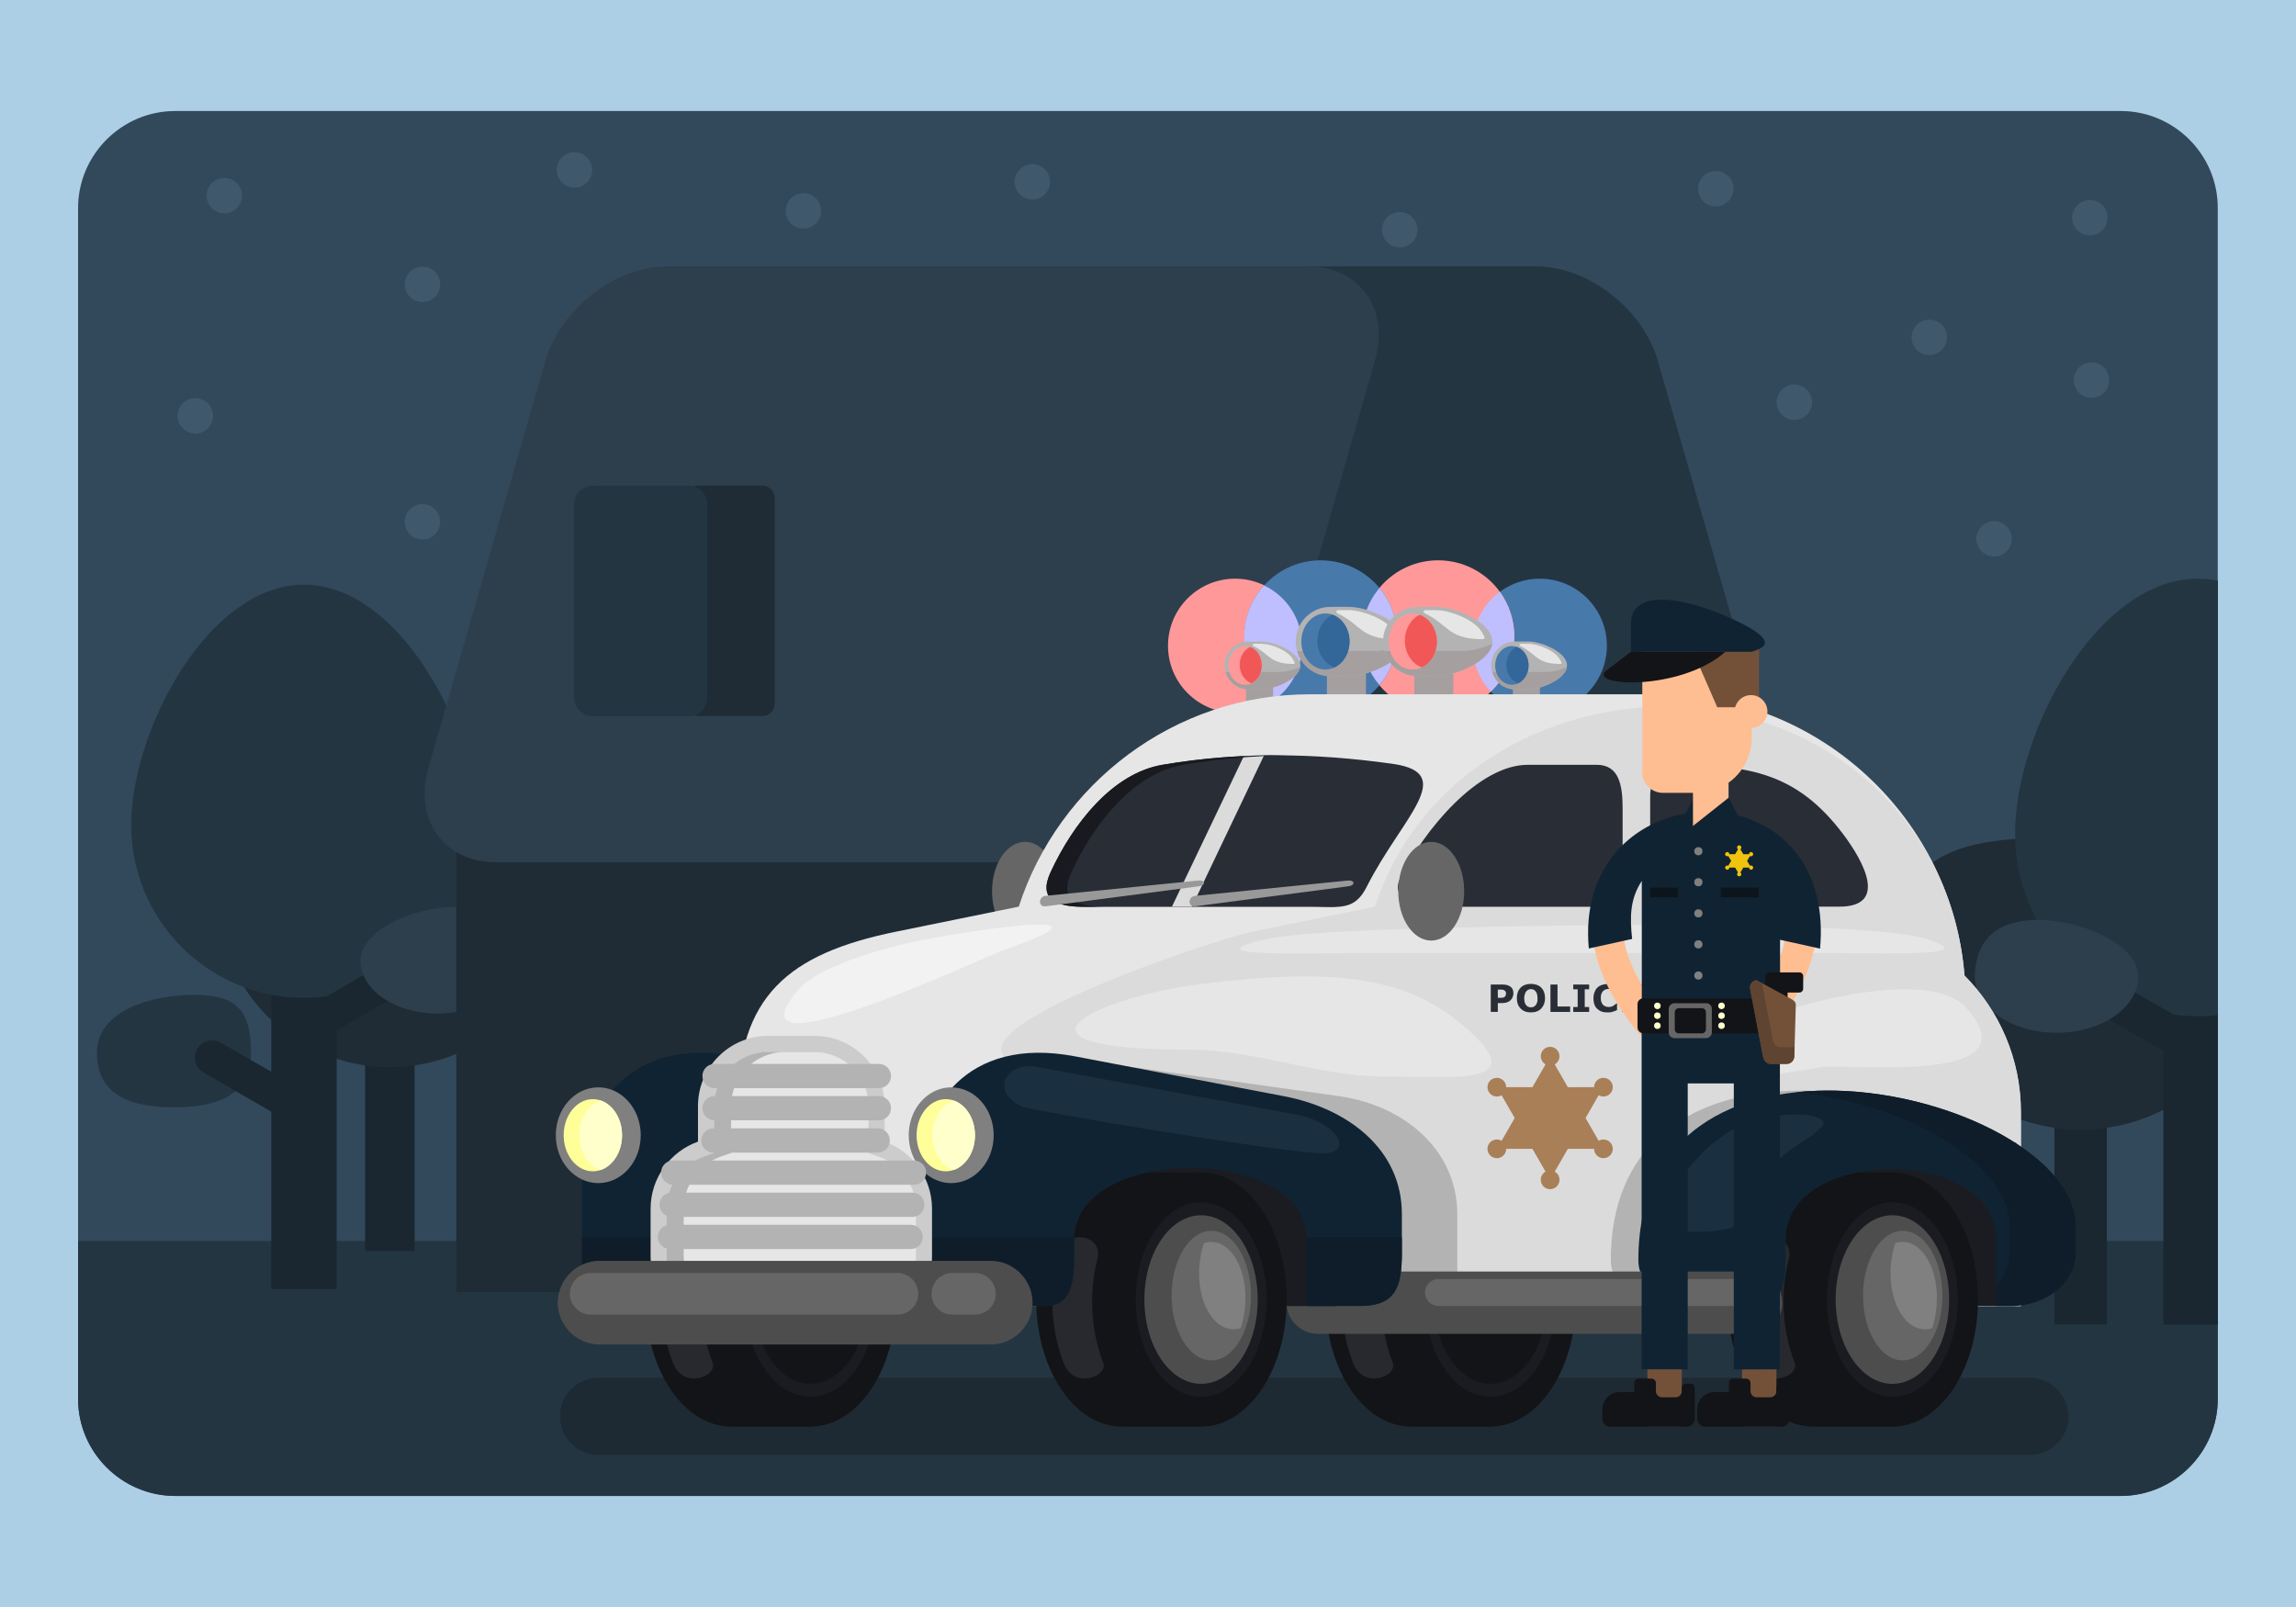 <?xml version="1.0" encoding="utf-8"?>
<!-- Generator: Adobe Illustrator 21.0.0, SVG Export Plug-In . SVG Version: 6.00 Build 0)  -->
<svg version="1.1" id="Layer_1" xmlns="http://www.w3.org/2000/svg" xmlns:xlink="http://www.w3.org/1999/xlink" x="0px" y="0px"
	 width="1400px" height="980px" viewBox="0 0 1400 980" style="enable-background:new 0 0 1400 980;" xml:space="preserve">
<style type="text/css">
	.st0{fill-rule:evenodd;clip-rule:evenodd;fill:#ACCFE5;}
	.st1{fill-rule:evenodd;clip-rule:evenodd;fill:#32495C;}
	.st2{fill-rule:evenodd;clip-rule:evenodd;fill:#243542;}
	.st3{fill-rule:evenodd;clip-rule:evenodd;fill:#1B2730;}
	.st4{fill-rule:evenodd;clip-rule:evenodd;fill:#1F2C36;}
	.st5{fill-rule:evenodd;clip-rule:evenodd;fill:#2D3F4D;}
	.st6{fill-rule:evenodd;clip-rule:evenodd;fill:#1D2933;}
	.st7{fill-rule:evenodd;clip-rule:evenodd;fill:#1E2A33;}
	.st8{fill-rule:evenodd;clip-rule:evenodd;fill:#4879AB;}
	.st9{fill-rule:evenodd;clip-rule:evenodd;fill:#FF9999;}
	.st10{fill-rule:evenodd;clip-rule:evenodd;fill:#BFBFFF;}
	.st11{fill-rule:evenodd;clip-rule:evenodd;fill:#A69F9F;}
	.st12{fill-rule:evenodd;clip-rule:evenodd;fill:#B3B3B3;}
	.st13{fill-rule:evenodd;clip-rule:evenodd;fill:#E6E6E6;}
	.st14{fill-rule:evenodd;clip-rule:evenodd;fill:#F25757;}
	.st15{fill-rule:evenodd;clip-rule:evenodd;fill:#336699;}
	.st16{fill-rule:evenodd;clip-rule:evenodd;fill:#666666;}
	.st17{fill-rule:evenodd;clip-rule:evenodd;fill:#102332;}
	.st18{fill-rule:evenodd;clip-rule:evenodd;fill:#0E1D29;}
	.st19{fill-rule:evenodd;clip-rule:evenodd;fill:#131417;}
	.st20{fill-rule:evenodd;clip-rule:evenodd;fill:#1A1C21;}
	.st21{fill-rule:evenodd;clip-rule:evenodd;fill:#27292E;}
	.st22{fill-rule:evenodd;clip-rule:evenodd;fill:#DBDBDB;}
	.st23{fill-rule:evenodd;clip-rule:evenodd;fill:#292D36;}
	.st24{fill-rule:evenodd;clip-rule:evenodd;fill:#F2F2F2;}
	.st25{fill-rule:evenodd;clip-rule:evenodd;fill:#4D4D4D;}
	.st26{fill-rule:evenodd;clip-rule:evenodd;fill:#808080;}
	.st27{fill-rule:evenodd;clip-rule:evenodd;fill:#CCCCCC;}
	.st28{fill-rule:evenodd;clip-rule:evenodd;fill:#FFFF99;}
	.st29{fill-rule:evenodd;clip-rule:evenodd;fill:#FFFFCC;}
	.st30{fill-rule:evenodd;clip-rule:evenodd;fill:#181A1F;}
	.st31{fill-rule:evenodd;clip-rule:evenodd;fill:#999999;}
	.st32{fill-rule:evenodd;clip-rule:evenodd;fill:#1A2F40;}
	.st33{fill-rule:evenodd;clip-rule:evenodd;fill:#A97F57;}
	.st34{fill-rule:evenodd;clip-rule:evenodd;fill:#FEBE92;}
	.st35{fill-rule:evenodd;clip-rule:evenodd;fill:#735139;}
	.st36{fill-rule:evenodd;clip-rule:evenodd;fill:#0C151C;}
	.st37{fill-rule:evenodd;clip-rule:evenodd;fill:#F0C30F;}
	.st38{fill-rule:evenodd;clip-rule:evenodd;fill:#5E4431;}
	.st39{fill-rule:evenodd;clip-rule:evenodd;fill:#40586B;}
</style>
<g>
	<rect class="st0" width="1400" height="980"/>
	<g>
		<path class="st1" d="M1293.2,67.7H106.8c-32.6,0-59.2,26.7-59.2,59.2v726.1c0,32.6,26.7,59.2,59.2,59.2h1186.3
			c32.6,0,59.2-26.7,59.2-59.2V126.9C1352.4,94.4,1325.7,67.7,1293.2,67.7z"/>
		<path class="st2" d="M47.6,853.1c0,32.6,26.7,59.2,59.2,59.2h1186.3c32.6,0,59.2-26.7,59.2-59.2v-96.3H47.6V853.1z"/>
		<g>
			<rect x="1252.7" y="633.9" class="st3" width="32" height="173.8"/>
			<path class="st4" d="M1157.2,577.4c0,61.6,49.9,111.5,111.5,111.5c33.3,0,63.3-14.6,83.7-37.9V524.6c-21.9-12.4-54.5-14-89.1-14
				C1201.7,510.5,1157.2,515.8,1157.2,577.4z"/>
			<rect x="1319.1" y="578.2" class="st3" width="33.3" height="229.6"/>
			<path class="st2" d="M1228.7,508.2c0,61.6,49.9,111.5,111.5,111.5c4.1,0,8.2-0.2,12.2-0.7V354.1c-4-0.8-8.1-1.2-12.2-1.2
				C1278.6,352.9,1228.7,446.6,1228.7,508.2z"/>
			<path class="st3" d="M1334,696.1L1334,696.1c3.1,5.3,10,7.2,15.3,4.1l3.1-1.8v-25.8l-14.3,8.3
				C1332.8,683.9,1330.9,690.8,1334,696.1z"/>
			<path class="st3" d="M1334,623.7l-55.8-32.2c-5.3-3.1-12.2-1.2-15.3,4.1c-3.1,5.3-1.2,12.2,4.1,15.3l55.8,32.2
				c5.3,3.1,12.2,1.2,15.3-4.1C1341.2,633.6,1339.3,626.8,1334,623.7z"/>
			<path class="st5" d="M1242.3,561c-27.5,0-38.1,15.4-38.1,34.4c0,19,22.3,34.4,49.8,34.4s49.8-15.4,49.8-34.4
				C1303.7,576.4,1269.8,561,1242.3,561z"/>
		</g>
		<g>
			<rect x="222.6" y="598.8" class="st3" width="30.2" height="164.2"/>
			<path class="st4" d="M242.8,482.3c-58.1,0-110.4,5-110.4,63.2c0,58.1,47.1,105.3,105.3,105.3c58.1,0,105.3-47.1,105.3-105.3
				C343,487.3,300.9,482.3,242.8,482.3z"/>
			<rect x="165.4" y="569.3" class="st3" width="39.9" height="216.8"/>
			<path class="st2" d="M185.3,356.5c-58.1,0-105.3,88.5-105.3,146.7c0,58.1,47.1,105.3,105.3,105.3c58.1,0,105.3-47.1,105.3-105.3
				C290.6,445.1,243.5,356.5,185.3,356.5z"/>
			<path class="st2" d="M118.4,606.7c-26,0-59.3,9.4-59.3,35.4c0,26,21,33.2,47,33.2c26,0,47-7.2,47-33.2
				C153,616.1,144.3,606.7,118.4,606.7z"/>
			<path class="st3" d="M187.3,666.2l-52.7-30.4c-5-2.9-11.5-1.2-14.4,3.9c-2.9,5-1.2,11.5,3.9,14.4l52.7,30.4
				c5,2.9,11.5,1.2,14.4-3.9C194.1,675.6,192.4,669.1,187.3,666.2z"/>
			<path class="st3" d="M258.3,585.7c-2.9-5-9.4-6.8-14.4-3.9l-52.7,30.4c-5,2.9-6.8,9.4-3.9,14.4c2.9,5,9.4,6.8,14.4,3.9l52.7-30.4
				C259.5,597.2,261.2,590.7,258.3,585.7L258.3,585.7z"/>
			<path class="st5" d="M277.8,553.1c-26,0-58,14.6-58,32.5c0,18,21,32.5,47,32.5c26,0,47-14.6,47-32.5
				C313.8,567.6,303.7,553.1,277.8,553.1z"/>
		</g>
		<g>
			<rect x="278.2" y="491.5" class="st4" width="768.5" height="296.5"/>
			<rect x="753.2" y="491.5" class="st6" width="293.6" height="296.5"/>
			<path class="st2" d="M1010.9,220.1c-9.1-31.7-42.5-57.7-74.3-57.7H546.3c-31.7,0-50.2,26-41.1,57.7l71.2,248
				c9.1,31.7,42.5,57.7,74.3,57.7H1041c31.7,0,50.2-26,41.1-57.7L1010.9,220.1z"/>
			<path class="st5" d="M797.2,162.4H406.8c-31.7,0-65.1,26-74.3,57.7l-71.2,248c-9.1,31.7,9.4,57.7,41.1,57.7h390.4
				c31.7,0,65.1-26,74.3-57.7l71.2-248C847.5,188.4,829,162.4,797.2,162.4z"/>
			<path class="st4" d="M464.8,296.1h-38.9c-4.2,0-7.6,3.4-7.6,7.6v125.4c0,4.2,3.4,7.6,7.6,7.6h38.9c4.2,0,7.6-3.4,7.6-7.6V303.8
				C472.4,299.6,469,296.1,464.8,296.1z"/>
			<path class="st2" d="M419.8,296.1h-58.3c-6.3,0-11.5,5.2-11.5,11.5v117.7c0,6.3,5.2,11.5,11.5,11.5h58.3
				c6.3,0,11.5-5.2,11.5-11.5V307.6C431.3,301.3,426.1,296.1,419.8,296.1z"/>
		</g>
		<path class="st7" d="M1237.6,840.1H365c-13,0-23.6,10.6-23.6,23.6v0c0,13,10.6,23.6,23.6,23.6h872.7c13,0,23.6-10.6,23.6-23.6v0
			C1261.2,850.7,1250.6,840.1,1237.6,840.1z"/>
		<g>
			<circle class="st8" cx="938.9" cy="393.8" r="40.9"/>
			<circle class="st9" cx="753.1" cy="393.8" r="40.9"/>
			<circle class="st9" cx="876.9" cy="388.2" r="46.5"/>
			<path class="st10" d="M898,393.8c0,10.8,4.2,20.6,11,27.9c8.8-8.5,14.3-20.4,14.3-33.5c0-10.2-3.3-19.6-8.8-27.3
				C904.5,368.4,898,380.4,898,393.8z"/>
			<circle class="st8" cx="805.3" cy="388.2" r="46.5"/>
			<path class="st10" d="M770.8,357c-7.5,8.3-12.1,19.2-12.1,31.2c0,15.6,7.7,29.4,19.5,37.8c9.6-7.5,15.7-19.1,15.7-32.2
				C794,377.6,784.5,363.6,770.8,357z"/>
			<path class="st10" d="M830.4,388.2c0,11.3,4,21.6,10.7,29.6c6.7-8,10.7-18.4,10.7-29.6c0-11.3-4-21.6-10.7-29.6
				C834.4,366.6,830.4,377,830.4,388.2z"/>
			<g>
				<path class="st11" d="M772.7,414.9h-9.3c-2,0-3.6,1.6-3.6,3.6v16.3c0,2,1.6,3.6,3.6,3.6h9.3c2,0,3.6-1.6,3.6-3.6v-16.3
					C776.4,416.5,774.7,414.9,772.7,414.9z"/>
				<g>
					<path class="st12" d="M769.2,391.2h-7.9c-8.1,0-14.6,6.5-14.6,14.6c0,8.1,6.5,14.6,14.6,14.6h7.9c8.1,0,23.7-6.5,23.7-14.6
						C792.8,397.7,777.2,391.2,769.2,391.2z"/>
					<path class="st11" d="M747.3,409.8c1.7,6.1,7.4,10.6,14,10.6h7.9c7.7,0,22.5-6,23.6-13.7c-4.3,1.9-9,3.1-12.4,3.1H747.3z"/>
					<path class="st13" d="M769.1,392.6h-4.2c-1.1,0-1.6,0.8-0.4,1.5c9.8,4.8,9.4,10.3,22.9,10.8c2.5,0.1,2.6-0.1,1-2.8
						C785.4,396.6,775,392.6,769.1,392.6z"/>
					<ellipse class="st9" cx="759.2" cy="405.8" rx="10.2" ry="11.8"/>
					<path class="st14" d="M762.2,394.5c-3.7,1.8-6.3,6-6.3,10.9c0,5.3,3,9.8,7.2,11.3c3.7-1.8,6.3-6,6.3-10.9
						C769.4,400.4,766.4,395.9,762.2,394.5z"/>
				</g>
			</g>
			<g>
				<path class="st11" d="M827.7,404.4h-13.4c-2.9,0-5.2,2.4-5.2,5.2v23.6c0,2.9,2.4,5.2,5.2,5.2h13.4c2.9,0,5.2-2.4,5.2-5.2v-23.6
					C832.9,406.8,830.6,404.4,827.7,404.4z"/>
				<g>
					<path class="st12" d="M822.6,370.1h-11.4c-11.6,0-21.1,9.4-21.1,21.1c0,11.6,9.4,21.1,21.1,21.1h11.4
						c11.6,0,34.2-9.4,34.2-21.1C856.8,379.6,834.2,370.1,822.6,370.1z"/>
					<path class="st11" d="M790.9,397c2.5,8.8,10.6,15.3,20.3,15.3h11.4c11.2,0,32.5-8.7,34.1-19.7c-6.3,2.8-13,4.4-17.9,4.4H790.9z
						"/>
					<path class="st13" d="M822.5,372.1h-6.1c-1.6,0-2.4,1.2-0.5,2.1c14.2,6.9,13.6,14.9,33.1,15.6c3.7,0.1,3.8-0.2,1.5-4.1
						C846.1,377.9,830.9,372.1,822.5,372.1z"/>
					<ellipse class="st8" cx="808.2" cy="391.2" rx="14.7" ry="17.1"/>
					<path class="st15" d="M812.5,374.9c-5.4,2.5-9.2,8.7-9.2,15.8c0,7.7,4.4,14.2,10.4,16.3c5.4-2.5,9.2-8.7,9.2-15.8
						C822.9,383.5,818.5,377,812.5,374.9z"/>
				</g>
			</g>
			<g>
				<path class="st11" d="M881,404.4h-13.4c-2.9,0-5.2,2.4-5.2,5.2v23.6c0,2.9,2.4,5.2,5.2,5.2H881c2.9,0,5.2-2.4,5.2-5.2v-23.6
					C886.2,406.8,883.8,404.4,881,404.4z"/>
				<g>
					<path class="st12" d="M875.8,370.1h-11.4c-11.6,0-21.1,9.4-21.1,21.1c0,11.6,9.4,21.1,21.1,21.1h11.4
						c11.6,0,34.2-9.4,34.2-21.1C910,379.6,887.5,370.1,875.8,370.1z"/>
					<path class="st11" d="M844.1,397c2.5,8.8,10.6,15.3,20.3,15.3h11.4c11.2,0,32.5-8.7,34.1-19.7c-6.3,2.8-13,4.4-17.9,4.4H844.1z
						"/>
					<path class="st13" d="M875.7,372.1h-6.1c-1.6,0-2.4,1.2-0.5,2.1c14.2,6.9,13.6,14.9,33.1,15.6c3.7,0.1,3.8-0.2,1.5-4.1
						C899.3,377.9,884.2,372.1,875.7,372.1z"/>
					<ellipse class="st9" cx="861.4" cy="391.2" rx="14.7" ry="17.1"/>
					<path class="st14" d="M865.7,374.9c-5.4,2.5-9.1,8.7-9.1,15.8c0,7.7,4.4,14.2,10.4,16.3c5.4-2.5,9.2-8.7,9.2-15.8
						C876.1,383.5,871.7,377,865.7,374.9z"/>
				</g>
			</g>
			<g>
				<path class="st11" d="M935.4,414.9h-9.3c-2,0-3.6,1.6-3.6,3.6v16.3c0,2,1.6,3.6,3.6,3.6h9.3c2,0,3.6-1.6,3.6-3.6v-16.3
					C939,416.5,937.4,414.9,935.4,414.9z"/>
				<g>
					<path class="st12" d="M931.8,391.2h-7.9c-8.1,0-14.6,6.5-14.6,14.6c0,8.1,6.5,14.6,14.6,14.6h7.9c8.1,0,23.7-6.5,23.7-14.6
						C955.5,397.7,939.9,391.2,931.8,391.2z"/>
					<path class="st11" d="M909.9,409.8c1.7,6.1,7.4,10.6,14,10.6h7.9c7.7,0,22.5-6,23.6-13.7c-4.3,1.9-9,3.1-12.4,3.1H909.9z"/>
					<path class="st13" d="M931.8,392.6h-4.2c-1.1,0-1.6,0.8-0.4,1.5c9.8,4.8,9.4,10.3,22.9,10.8c2.6,0.1,2.6-0.1,1-2.8
						C948.1,396.6,937.6,392.6,931.8,392.6z"/>
					<ellipse class="st8" cx="921.9" cy="405.8" rx="10.2" ry="11.8"/>
					<path class="st15" d="M924.8,394.5c-3.7,1.8-6.3,6-6.3,10.9c0,5.3,3,9.8,7.2,11.3c3.7-1.8,6.3-6,6.3-10.9
						C932,400.4,929,395.9,924.8,394.5z"/>
				</g>
			</g>
			<ellipse class="st16" cx="625" cy="543.5" rx="20.1" ry="30.1"/>
			<path class="st17" d="M577.1,668.5l-127.4-24.3c-66.5-12.7-94.8,31.7-94.8,74.5v50.9c0,14.7,12.1,26.8,26.8,26.8H649v-56
				C649,700.9,616,675.9,577.1,668.5z"/>
			<path class="st18" d="M354.9,769.7c0,14.7,12,26.8,26.8,26.8H649v-41.9H354.9V769.7z"/>
			<g>
				<path class="st19" d="M494.2,725.3V715h-48.4c-28.8,0-52.2,34.7-52.2,77.5c0,42.8,23.4,77.5,52.2,77.5l48.4,0v-10.4
					c15.6-13.4,26.1-38.5,26.1-67.2C520.2,763.8,509.8,738.7,494.2,725.3z"/>
				<ellipse class="st19" cx="494.2" cy="792.5" rx="52.2" ry="77.5"/>
				<ellipse class="st20" cx="494.2" cy="792.5" rx="39.9" ry="59.3"/>
				<ellipse class="st19" cx="494.2" cy="792.5" rx="34.6" ry="51.4"/>
				<path class="st21" d="M427.7,793.9c0-9,1.1-17.7,3.2-25.9c4-15.7-19.2-18.4-22.9-4.5c-2.5,9.5-4.5,19.7-4.5,30.4
					c0,13.6,2.6,26.5,7.1,37.8c6.4,15.8,27.1,7.5,23.9-0.6C430.2,819.9,427.7,807.3,427.7,793.9z"/>
			</g>
			<g>
				<path class="st19" d="M908.8,725.3V715h-48.4c-28.8,0-52.2,34.7-52.2,77.5c0,42.8,23.4,77.5,52.2,77.5l48.4,0v-10.4
					c15.6-13.4,26.1-38.5,26.1-67.2C934.9,763.8,924.4,738.7,908.8,725.3z"/>
				<ellipse class="st19" cx="908.8" cy="792.5" rx="52.2" ry="77.5"/>
				<ellipse class="st20" cx="908.8" cy="792.5" rx="39.9" ry="59.3"/>
				<ellipse class="st19" cx="908.8" cy="792.5" rx="34.6" ry="51.4"/>
				<path class="st21" d="M842.4,793.9c0-9,1.1-17.7,3.2-25.9c4-15.7-19.2-18.4-22.9-4.5c-2.5,9.5-4.5,19.7-4.5,30.4
					c0,13.6,2.6,26.5,7.1,37.8c6.4,15.8,27.1,7.5,23.9-0.6C844.9,819.9,842.4,807.3,842.4,793.9z"/>
			</g>
			<path class="st13" d="M1012,423.4H798.7c-82.7,0-153.3,54.6-177.5,129.5l-75,15.3c-65.6,13.4-96.4,39.5-96.4,106.5v121.8h162.3
				h242.6h5.6h338.1h33.8V678.1c0-32.4-13.2-61.8-34.4-83.2C1190.3,499.3,1109.6,423.4,1012,423.4z"/>
			<path class="st22" d="M1015.8,430.8c-81.8,0.9-153.4,47.8-177.4,122.1l-75,15.3c-25.7,5.2-258.6,83.3-95.3,86.2
				c-0.7,6.3-1.1,13-1.1,20.2v121.8h162.3h25.5h5.6h338.1h33.8V678.1c0-32.4-13.2-61.8-34.4-83.2
				C1190.3,499.9,1112.5,431.7,1015.8,430.8z"/>
			<path class="st12" d="M982.2,768.5c0,15.4,15.3,27.9,34,27.9h182.3h0.7h1.8h1.7h1.6h1.5h1.3h1.2h1.1c8.5,0,16.4-2.2,22.9-6.1v-77
				C1174.2,653.3,982.2,627.4,982.2,768.5z"/>
			<path class="st23" d="M849.1,465.8c-47.6-6.7-93.8-7.3-140.3,0.6c-30.5,5.2-54.5,35.9-68.2,65.5c-7.8,16.8,3.7,21.1,20.3,21.1
				c46.2,0,92.4,0,138.6,0c17.6,0,26.5,2.5,33.9-12.3C854.7,498.5,889.5,471.5,849.1,465.8z"/>
			<path class="st22" d="M714.6,552.9h12.2l44-92.3c-4.1,0.1-8.2,0.2-12.3,0.4L714.6,552.9z"/>
			<path class="st23" d="M1024.3,466.4c-11.8-0.1-18.1,8-18.1,19.3V531c0,17.4,7.2,21.9,23.7,21.9h91.7c29.6,0,15.1-27.2,2.2-44.3
				C1095.6,471.2,1066.3,466.9,1024.3,466.4z"/>
			<path class="st23" d="M973.6,466.4h-42c-30.1,0-63,39.4-77.8,69.2c-5.8,11.6,7,17.4,18.4,17.4H969c13.1,0,20.4-6,20.4-20.1v-39.8
				C989.4,478.7,987.2,466.4,973.6,466.4z"/>
			<path class="st24" d="M560.5,573.6c-24.3,5-62.2,16.5-73.2,29.4c-48.8,56.8,113.6-19.7,123.5-23.2
				C695.2,550.6,580.6,569.5,560.5,573.6z"/>
			<path class="st13" d="M1175.7,572.9c-38.6-12.9-264-8.9-349-5.2c-34.4,1.5-56.6,3.9-67.6,8.7c-15.3,6.7,36.7,4.8,64.6,4.8H1119
				C1158.6,581.2,1206.6,583.2,1175.7,572.9z"/>
			<path class="st13" d="M1113,650.4c32.9,0,124.7,7.9,86-35.8C1156.3,566.4,881,690.4,1113,650.4z"/>
			<ellipse class="st16" cx="872.7" cy="543.5" rx="20.1" ry="30.1"/>
			<rect x="1050.8" y="696.9" class="st20" width="178.6" height="99.5"/>
			<g>
				<path class="st19" d="M1153.9,725.3V715h-48.4c-28.8,0-52.2,34.7-52.2,77.5c0,42.8,23.4,77.5,52.2,77.5l48.4,0v-10.4
					c15.6-13.4,26.1-38.5,26.1-67.2C1180,763.8,1169.5,738.7,1153.9,725.3z"/>
				<ellipse class="st19" cx="1153.9" cy="792.5" rx="52.2" ry="77.5"/>
				<ellipse class="st20" cx="1153.9" cy="792.5" rx="39.9" ry="59.3"/>
				<ellipse class="st25" cx="1153.9" cy="792.5" rx="34.6" ry="51.4"/>
				<ellipse class="st16" cx="1160.2" cy="790.1" rx="24.2" ry="39.5"/>
				<path class="st26" d="M1161,757.4c-1.8-0.1-3.6,0.1-5.3,0.6c-1.5,4.3-2.4,9.2-2.8,14.3c-1.4,20.3,7.5,37.4,19.9,38.3
					c1.8,0.1,3.6-0.1,5.3-0.6c1.5-4.3,2.4-9.2,2.8-14.3C1182.3,775.4,1173.4,758.3,1161,757.4z"/>
				<path class="st21" d="M1087.5,793.9c0-9,1.1-17.7,3.2-25.9c4-15.7-19.2-18.4-22.9-4.5c-2.5,9.5-4.5,19.7-4.5,30.4
					c0,13.6,2.6,26.5,7.1,37.8c6.4,15.8,27.1,7.5,23.9-0.6C1090,819.9,1087.5,807.3,1087.5,793.9z"/>
			</g>
			<path class="st17" d="M999,768.5c0,15.4,15.3,27.9,34.1,27.9h5h33c15.3,0,17.7-13.3,17.7-30.3v-10.2c0-57.2,128.4-57.3,128.4,0
				v40.5h9.1c21.7,0,39.4-14.5,39.4-32.3V748C1265.7,667.8,999,602.2,999,768.5z"/>
			<path class="st12" d="M816.6,668.5l-129.4-18.2c-67.1-9.5-92.8,25.7-92.8,68.4v50.9c0,14.7,12.1,26.8,26.8,26.8H671h183.9h5.6
				h28.1v-56C888.5,700.9,855.7,674,816.6,668.5z"/>
			<path class="st25" d="M1067.8,775.4H803.5c-10.4,0-19,8.5-19,19c0,10.4,8.5,19,19,19h264.3c10.4,0,19-8.5,19-19
				C1086.7,784,1078.2,775.4,1067.8,775.4z"/>
			<rect x="612.2" y="704.5" class="st20" width="201.9" height="92"/>
			<g>
				<path class="st19" d="M732.4,725.3V715H684c-28.8,0-52.2,34.7-52.2,77.5c0,42.8,23.4,77.5,52.2,77.5l48.4,0v-10.4
					c15.6-13.4,26.1-38.5,26.1-67.2C758.4,763.8,748,738.7,732.4,725.3z"/>
				<ellipse class="st19" cx="732.4" cy="792.5" rx="52.2" ry="77.5"/>
				<path class="st20" d="M732.4,733.2c-22,0-39.9,26.6-39.9,59.3c0,32.8,17.9,59.3,39.9,59.3c22,0,39.9-26.6,39.9-59.3
					C772.3,759.7,754.4,733.2,732.4,733.2z"/>
				<path class="st25" d="M732.4,741.1c-19.1,0-34.6,23-34.6,51.4c0,28.4,15.5,51.4,34.6,51.4c19.1,0,34.5-23,34.5-51.4
					C766.9,764.1,751.4,741.1,732.4,741.1z"/>
				<ellipse class="st16" cx="738.6" cy="790.1" rx="24.2" ry="39.5"/>
				<path class="st26" d="M739.4,757.4c-1.8-0.1-3.6,0.1-5.3,0.6c-1.5,4.3-2.4,9.2-2.8,14.3c-1.4,20.3,7.5,37.4,19.9,38.3
					c1.8,0.1,3.6-0.1,5.3-0.6c1.5-4.3,2.4-9.2,2.8-14.3C760.7,775.4,751.8,758.3,739.4,757.4z"/>
				<path class="st21" d="M665.9,793.9c0-9,1.1-17.7,3.2-25.9c4-15.7-19.2-18.4-22.9-4.5c-2.5,9.5-4.5,19.7-4.5,30.4
					c0,13.6,2.6,26.5,7.1,37.8c6.4,15.8,27.1,7.5,23.9-0.6C668.4,819.9,665.9,807.3,665.9,793.9z"/>
			</g>
			<path class="st17" d="M782.9,668.5l-127.4-24.3c-66.5-12.7-94.8,31.7-94.8,74.5v50.9c0,14.7,12.1,26.8,26.8,26.8h49.8
				c15.3,0,17.7-13.3,17.7-30.3v-10.2c0-58.2,141.8-58.2,141.8,0v40.5h32.6c21.7,0,25.4-11.8,25.4-32.3v-23.6
				C854.9,700.9,821.8,675.9,782.9,668.5z"/>
			<path class="st18" d="M560.7,769.7c0,14.7,12,26.8,26.8,26.8h49.8c15.3,0,17.7-13.3,17.7-30.3v-10.2c0-0.5,0-0.9,0.1-1.4h-94.3
				V769.7z"/>
			<path class="st18" d="M796.8,755.9v40.5h32.6c21.7,0,25.4-11.8,25.4-32.3v-9.6h-58.1C796.8,755,796.8,755.4,796.8,755.9z"/>
			<path class="st27" d="M539.4,696.2v-21.8c0-23.5-19.2-42.7-42.7-42.7h-28.4c-23.5,0-42.7,19.2-42.7,42.7v21.8
				c-16.8,6-28.9,22.1-28.9,40.9V766c0,23.9,19.5,43.4,43.4,43.4h84.8c23.9,0,43.4-19.5,43.4-43.4v-28.9
				C568.3,718.3,556.2,702.2,539.4,696.2z"/>
			<path class="st13" d="M536.1,705.5l-6.5-2.3v-28.7c0-18.1-14.8-32.9-32.9-32.9h-28.4c-18.1,0-32.9,14.8-32.9,32.9v28.7l-6.5,2.3
				c-13.3,4.8-22.4,17.5-22.4,31.7V766c0,18.5,15.1,33.6,33.6,33.6h84.8c18.5,0,33.6-15.1,33.6-33.6v-28.9
				C558.5,722.9,549.5,710.2,536.1,705.5z"/>
			<g>
				<ellipse class="st26" cx="580" cy="692.3" rx="25.9" ry="29.2"/>
				<ellipse class="st28" cx="576.7" cy="692.3" rx="17.8" ry="22"/>
				<path class="st29" d="M581.5,671.1c-7.5,2.6-13,11.1-13,21.2c0,10.1,5.5,18.6,13,21.2c7.5-2.6,13-11.1,13-21.2
					C594.5,682.2,589,673.7,581.5,671.1z"/>
			</g>
			<g>
				<ellipse class="st26" cx="364.8" cy="692.3" rx="25.9" ry="29.2"/>
				<ellipse class="st28" cx="361.5" cy="692.3" rx="17.8" ry="22"/>
				<path class="st29" d="M366.3,671.1c-7.5,2.6-13,11.1-13,21.2c0,10.1,5.5,18.6,13,21.2c7.5-2.6,13-11.1,13-21.2
					C379.3,682.2,373.8,673.7,366.3,671.1z"/>
			</g>
			<path class="st30" d="M708.8,466.4c-30.5,5.2-54.5,35.9-68.2,65.5c-7.8,16.8,3.7,21.1,20.3,21.1h12.7c-16.6,0-28.1-4.3-20.3-21.1
				c13.7-29.6,37.8-60.3,68.2-65.5c21.2-3.6,42.4-5.5,63.6-5.8C759.7,460.3,734.3,462,708.8,466.4z"/>
			<path class="st30" d="M799.6,552.9c6.4,0,11.6,0.3,16.1,0c-1.1,0-2.2,0-3.4,0H799.6z"/>
			<path class="st31" d="M730.4,537l-92.8,9.3c-4.6,0.5-4.6,7,0,6.4l93.3-12.2C735.5,539.9,735.1,536.5,730.4,537z"/>
			<path class="st31" d="M821.6,537l-92.8,9.3c-4.6,0.5-4.6,7,0,6.4l93.3-12.2C826.7,539.9,826.2,536.5,821.6,537z"/>
			<path class="st32" d="M1105.1,680.5c-6.9-1.6-22-0.7-28.9,0.8c-44.8,9.6-73.2,66.7-51.8,69.3c9.8,1.2,34.4,1.4,39.8-7.4
				c6.1-9.7,5.5-16.5,13.4-27.8c10.3-14.6,20.4-16.7,32.1-27C1114.9,684.1,1109.6,681.6,1105.1,680.5z"/>
			<path class="st18" d="M1095,666.1c65.7,6.4,130.4,42.4,130.4,81.9v16.1c0,7.4-3.1,14.3-8.3,19.7v12.6h9.1
				c21.7,0,39.4-14.5,39.4-32.3V748C1265.7,700.3,1171.4,657.8,1095,666.1z"/>
			<path class="st32" d="M790.4,679.7L632,650.6c-17.2-3.1-29.2,13.4-9.5,24c4.8,2.6,161.9,28.7,183.7,28.7
				C826.7,703.4,815.1,684.3,790.4,679.7z"/>
			<path class="st12" d="M435.4,674.4v28.7l-6.5,2.3c-13.3,4.8-22.4,17.5-22.4,31.7V766c0,18.5,15.1,33.6,33.6,33.6h10.4
				c-18.5,0-33.6-15.1-33.6-33.6v-28.9c0-14.2,9.1-26.9,22.4-31.7l6.5-2.3v-28.7c0-18.1,14.8-32.9,32.9-32.9h-10.4
				C450.3,641.5,435.4,656.3,435.4,674.4z"/>
			<path class="st25" d="M604.1,768.9H365.6c-14,0-25.5,11.5-25.5,25.5v0c0,14,11.5,25.5,25.5,25.5h238.5c14,0,25.5-11.5,25.5-25.5
				v0C629.6,780.4,618.1,768.9,604.1,768.9z"/>
			<path class="st12" d="M555.3,746.9H408.5c-4.1,0-7.4,3.3-7.4,7.4v0c0,4.1,3.3,7.4,7.4,7.4h146.8c4.1,0,7.4-3.3,7.4-7.4v0
				C562.7,750.2,559.3,746.9,555.3,746.9z"/>
			<path class="st12" d="M556.3,727.3H409.5c-4.1,0-7.4,3.3-7.4,7.4c0,4.1,3.3,7.4,7.4,7.4h146.8c4.1,0,7.4-3.3,7.4-7.4
				C563.7,730.6,560.4,727.3,556.3,727.3z"/>
			<path class="st12" d="M557.3,707.7H410.5c-4.1,0-7.4,3.3-7.4,7.4v0c0,4.1,3.3,7.4,7.4,7.4h146.8c4.1,0,7.4-3.3,7.4-7.4v0
				C564.7,711,561.4,707.7,557.3,707.7z"/>
			<path class="st12" d="M535.2,688.1H435c-4.1,0-7.4,3.3-7.4,7.4v0c0,4.1,3.3,7.4,7.4,7.4h100.2c4.1,0,7.4-3.3,7.4-7.4v0
				C542.6,691.4,539.3,688.1,535.2,688.1z"/>
			<path class="st12" d="M535.9,668.4H435.7c-4.1,0-7.4,3.3-7.4,7.4v0c0,4.1,3.3,7.4,7.4,7.4h100.2c4.1,0,7.4-3.3,7.4-7.4v0
				C543.3,671.8,540,668.4,535.9,668.4z"/>
			<path class="st12" d="M535.9,648.8H435.7c-4.1,0-7.4,3.3-7.4,7.4v0c0,4.1,3.3,7.4,7.4,7.4h100.2c4.1,0,7.4-3.3,7.4-7.4v0
				C543.3,652.1,540,648.8,535.9,648.8z"/>
			<path class="st16" d="M547.2,776.3h-187c-7,0-12.7,5.7-12.7,12.7c0,7,5.7,12.7,12.7,12.7h187c7,0,12.7-5.7,12.7-12.7
				C559.9,782,554.2,776.3,547.2,776.3z"/>
			<path class="st16" d="M594.5,776.3h-13.8c-7,0-12.7,5.7-12.7,12.7c0,7,5.7,12.7,12.7,12.7h13.8c7,0,12.7-5.7,12.7-12.7
				C607.2,782,601.5,776.3,594.5,776.3z"/>
			<path class="st16" d="M1064.5,780H877.1c-4.5,0-8.2,3.7-8.2,8.2s3.7,8.2,8.2,8.2h187.5c4.5,0,8.2-3.7,8.2-8.2
				S1069.1,780,1064.5,780z"/>
			<path class="st13" d="M899.5,632.1c-38.6-37.7-85.1-42.4-170.1-31.6c-57.9,7.4-130.2,39.6-3,39.6c42.9,0.9,75.6,15.8,116.4,16.4
				C882.4,656.4,930.4,662.4,899.5,632.1z"/>
			<path class="st33" d="M977.7,668.7c3.2,0,5.7-2.6,5.7-5.7c0-3.2-2.6-5.7-5.7-5.7c-3.2,0-5.7,2.6-5.7,5.7h-16l-8-13.9
				c1.7-1,2.9-2.8,2.9-5c0-3.2-2.6-5.7-5.7-5.7c-3.2,0-5.7,2.6-5.7,5.7c0,2.1,1.2,4,2.9,5l-8,13.9h-16c0-3.2-2.6-5.7-5.7-5.7
				c-3.2,0-5.7,2.6-5.7,5.7c0,3.2,2.6,5.7,5.7,5.7c1,0,2-0.3,2.9-0.8l8,13.9l-8,13.9c-0.8-0.5-1.8-0.8-2.9-0.8
				c-3.2,0-5.7,2.6-5.7,5.7c0,3.2,2.6,5.7,5.7,5.7c3.2,0,5.7-2.6,5.7-5.7h16l8,13.9c-1.7,1-2.9,2.8-2.9,5c0,3.2,2.6,5.7,5.7,5.7
				c3.2,0,5.7-2.6,5.7-5.7c0-2.1-1.1-4-2.9-5l8-13.9h16c0,3.2,2.6,5.7,5.7,5.7c3.2,0,5.7-2.6,5.7-5.7c0-3.2-2.6-5.7-5.7-5.7
				c-1,0-2,0.3-2.9,0.8l-8-13.9l8-13.9C975.6,668.4,976.6,668.7,977.7,668.7z"/>
			<path class="st23" d="M983.6,600.5c-0.5-0.1-1-0.2-1.6-0.3c-0.6-0.1-1.2-0.1-1.9-0.1c-1.3,0-2.4,0.2-3.5,0.6
				c-1.1,0.4-2,1-2.7,1.7c-0.8,0.8-1.3,1.7-1.7,2.8c-0.4,1.1-0.6,2.3-0.6,3.6c0,1.4,0.2,2.7,0.6,3.8c0.4,1.1,1,2,1.8,2.7
				c0.8,0.7,1.7,1.3,2.7,1.6c1,0.4,2.2,0.5,3.4,0.5c0.8,0,1.5,0,2-0.1c0.5-0.1,1-0.2,1.5-0.4c0.4-0.1,0.8-0.3,1.2-0.4
				c0.4-0.2,0.8-0.3,1.2-0.5v-4h-0.4c-0.2,0.2-0.5,0.4-0.8,0.6c-0.3,0.2-0.7,0.5-1,0.7c-0.4,0.3-0.9,0.5-1.4,0.6
				c-0.5,0.2-1,0.2-1.6,0.2c-0.5,0-1.1-0.1-1.7-0.3c-0.6-0.2-1.1-0.5-1.5-0.9c-0.5-0.4-0.8-1-1.1-1.7c-0.3-0.7-0.4-1.6-0.4-2.6
				c0-1,0.1-1.9,0.4-2.6c0.3-0.7,0.6-1.3,1.1-1.7c0.5-0.4,1-0.8,1.5-0.9c0.5-0.2,1.1-0.3,1.7-0.3c0.5,0,1.1,0.1,1.5,0.2
				c0.5,0.2,0.9,0.4,1.3,0.6c0.4,0.2,0.8,0.5,1.1,0.7c0.3,0.2,0.6,0.5,0.8,0.6h0.5v-4c-0.3-0.2-0.7-0.3-1.1-0.5
				C984.5,600.8,984.1,600.6,983.6,600.5z"/>
			<path class="st23" d="M920.7,601.5c-0.6-0.4-1.2-0.6-1.9-0.8c-0.7-0.2-1.6-0.3-2.7-0.3H909v16.7h4.3v-5.4h2.7
				c1.2,0,2.2-0.2,3.1-0.5c0.8-0.3,1.6-0.8,2.2-1.5c0.5-0.5,0.9-1.1,1.1-1.8c0.3-0.7,0.4-1.4,0.4-2.2c0-1-0.2-1.8-0.5-2.5
				C921.9,602.5,921.4,601.9,920.7,601.5z M918.1,607c-0.1,0.3-0.3,0.6-0.6,0.9c-0.3,0.3-0.7,0.4-1.2,0.5c-0.5,0.1-1.1,0.1-1.8,0.1
				h-1.2v-5h0.7c0.7,0,1.3,0,1.7,0c0.4,0,0.9,0.1,1.3,0.3c0.3,0.1,0.6,0.4,0.9,0.7c0.3,0.3,0.4,0.7,0.4,1.2
				C918.3,606.2,918.3,606.6,918.1,607z"/>
			<polygon class="st23" points="989.2,617.1 1001.3,617.1 1001.3,613.8 993.5,613.8 993.5,609.7 1000.7,609.7 1000.7,606.5 
				993.5,606.5 993.5,603.6 1001.3,603.6 1001.3,600.4 989.2,600.4 			"/>
			<polygon class="st23" points="959.3,603.3 962,603.3 962,614.1 959.3,614.1 959.3,617.1 969,617.1 969,614.1 966.3,614.1 
				966.3,603.3 969,603.3 969,600.4 959.3,600.4 			"/>
			<path class="st23" d="M933.5,600c-2.7,0-4.8,0.8-6.3,2.3c-1.5,1.6-2.3,3.7-2.3,6.4c0,2.7,0.8,4.8,2.3,6.3
				c1.5,1.6,3.6,2.4,6.3,2.4c2.7,0,4.8-0.8,6.3-2.4c1.5-1.6,2.3-3.7,2.3-6.3c0-2.7-0.8-4.8-2.3-6.4C938.3,600.8,936.1,600,933.5,600
				z M937.3,611.2c-0.2,0.7-0.5,1.3-0.9,1.8c-0.4,0.4-0.8,0.8-1.3,1c-0.5,0.2-1,0.3-1.6,0.3s-1.1-0.1-1.6-0.3
				c-0.5-0.2-0.9-0.5-1.3-1c-0.4-0.4-0.7-1-0.9-1.7c-0.2-0.7-0.3-1.5-0.3-2.5c0-1,0.1-1.8,0.4-2.6c0.2-0.7,0.5-1.3,0.9-1.7
				c0.4-0.4,0.8-0.8,1.3-1c0.5-0.2,1-0.3,1.5-0.3c0.5,0,1.1,0.1,1.5,0.3c0.5,0.2,0.9,0.5,1.3,1c0.4,0.4,0.7,1,0.9,1.7
				c0.2,0.7,0.3,1.6,0.3,2.6C937.6,609.7,937.5,610.5,937.3,611.2z"/>
			<polygon class="st23" points="949.7,600.4 945.4,600.4 945.4,617.1 957.4,617.1 957.4,613.8 949.7,613.8 			"/>
		</g>
		<g>
			<path class="st34" d="M1001.3,470.9c0,6.9,5.7,12.6,12.6,12.6h20.8c18.4,0,33.4-15,33.4-33.4v-52.7h-66.7V470.9z"/>
			<polygon class="st35" points="1047.1,431.3 1072.6,431.3 1072.6,392.5 1030.2,392.5 			"/>
			<path class="st17" d="M1061.4,379.9c-26.5-13.3-67-24.3-67,0.9v16.7h73.6C1073.7,395.6,1086,392.3,1061.4,379.9z"/>
			<path class="st19" d="M979.8,408.6c-13.4,10.2,44.8,13.2,72.2-11.1h-57.5L979.8,408.6z"/>
			<circle class="st34" cx="1067.7" cy="433.9" r="10"/>
			<path class="st34" d="M1076.5,509l-11,15.1c36.6,26.5,25.3,62.2,0,93.2c-15.1,15.1-0.9,27.2,14.5,11.9
				C1112.5,589.5,1122.4,542.2,1076.5,509z"/>
			<path class="st34" d="M1013,524.2l-11-15.1c-45.9,33.2-36,80.5-3.5,120.2c8.6,9.8,25.2-0.2,14.5-11.9
				C987.7,586.4,976.4,550.7,1013,524.2z"/>
			<path class="st17" d="M1059.7,497.3L1059.7,497.3l-5.7-10.9l-11,8.6c-3.1-0.1-6.3,0-9.5,0.3l-1.2-7.7l-4.5,8.5
				c-33.5,5.8-63.5,33.8-59,82.3l26.4-5.8c-1.5-13.7-1.2-24.6,5.9-35.4V622h84.3v-48.9l24.4,5.4C1114,531.6,1089.5,505,1059.7,497.3
				z"/>
			<polygon class="st17" points="1001,627.9 1001,641.4 1001,835.1 1029.1,835.1 1029.1,660.7 1057.2,660.7 1057.2,835.1 
				1085.3,835.1 1085.3,641.4 1085.3,627.9 1085.3,622 1001,622 			"/>
			<path class="st19" d="M1084.3,608.8H1002c-1.9,0-3.5,1.6-3.5,3.5v14.3c0,1.9,1.6,3.5,3.5,3.5h82.2c1.9,0,3.5-1.6,3.5-3.5v-14.3
				C1087.8,610.3,1086.2,608.8,1084.3,608.8z"/>
			<path class="st16" d="M1040.4,611.8H1021c-1.9,0-3.5,1.6-3.5,3.5v14.3c0,1.9,1.6,3.5,3.5,3.5h19.3c1.9,0,3.5-1.6,3.5-3.5v-14.3
				C1043.9,613.4,1042.3,611.8,1040.4,611.8z M1040.2,627.7c0,1.4-1.1,2.5-2.5,2.5h-14c-1.4,0-2.5-1.1-2.5-2.5v-10.4
				c0-1.4,1.1-2.5,2.5-2.5h14c1.4,0,2.5,1.1,2.5,2.5V627.7z"/>
			<circle class="st29" cx="1049.7" cy="613.4" r="2"/>
			<ellipse class="st29" cx="1049.7" cy="625.5" rx="2" ry="2"/>
			<circle class="st29" cx="1049.7" cy="619.4" r="2"/>
			<ellipse class="st26" cx="1035.6" cy="575.9" rx="2.5" ry="2.5"/>
			<circle class="st26" cx="1035.6" cy="594.9" r="2.5"/>
			<circle class="st26" cx="1035.6" cy="538" r="2.5"/>
			<circle class="st26" cx="1035.6" cy="519.1" r="2.5"/>
			<circle class="st26" cx="1035.6" cy="557" r="2.5"/>
			<rect x="1049.3" y="541.3" class="st36" width="23.1" height="5.9"/>
			<rect x="1006.2" y="541.3" class="st36" width="17.1" height="5.9"/>
			<path class="st37" d="M1067.7,522.2c0.7,0,1.3-0.6,1.3-1.3c0-0.7-0.6-1.3-1.3-1.3c-0.7,0-1.2,0.6-1.2,1.3h-3.5l-1.8-3
				c0.4-0.2,0.6-0.6,0.6-1.1c0-0.7-0.6-1.3-1.3-1.3s-1.3,0.6-1.3,1.3c0,0.5,0.3,0.9,0.6,1.1l-1.8,3h-3.5c0-0.7-0.6-1.3-1.3-1.3
				c-0.7,0-1.3,0.6-1.3,1.3c0,0.7,0.6,1.3,1.3,1.3c0.2,0,0.4-0.1,0.6-0.2l1.8,3l-1.8,3c-0.2-0.1-0.4-0.2-0.6-0.2
				c-0.7,0-1.3,0.6-1.3,1.3c0,0.7,0.6,1.3,1.3,1.3c0.7,0,1.3-0.6,1.3-1.3h3.5l1.8,3c-0.4,0.2-0.6,0.6-0.6,1.1c0,0.7,0.6,1.2,1.3,1.2
				s1.3-0.6,1.3-1.2c0-0.5-0.3-0.9-0.6-1.1l1.8-3h3.5c0,0.7,0.6,1.3,1.2,1.3c0.7,0,1.3-0.6,1.3-1.3c0-0.7-0.6-1.3-1.3-1.3
				c-0.2,0-0.4,0.1-0.6,0.2l-1.8-3l1.8-3C1067.2,522.2,1067.4,522.2,1067.7,522.2z"/>
			<rect x="1004.5" y="835.1" class="st35" width="21" height="34.9"/>
			<path class="st19" d="M1031,843.8h-3c-1.4,0-2.5,1.1-2.5,2.5v2.1c0,2-1.7,3.7-3.7,3.7h-8.4c-2,0-3.7-1.7-3.7-3.7v-1.6v-3.4
				c0-1.5-1.2-2.7-2.7-2.7h-7.8c-1.5,0-2.7,1.2-2.7,2.7v5.5h-8.9c-5.8,0-10.6,4.8-10.6,10.6v5.6c0,2.7,2.2,5,5,5h46.4
				c2.7,0,5-2.2,5-5v-18.8C1033.5,844.9,1032.4,843.8,1031,843.8z"/>
			<rect x="1062.2" y="835.1" class="st35" width="21" height="34.9"/>
			<path class="st19" d="M1088.7,843.8h-3c-1.4,0-2.5,1.1-2.5,2.5v2.1c0,2-1.7,3.7-3.7,3.7h-8.4c-2,0-3.7-1.7-3.7-3.7v-1.6v-3.4
				c0-1.5-1.2-2.7-2.7-2.7h-7.8c-1.5,0-2.7,1.2-2.7,2.7v5.5h-8.8c-5.8,0-10.6,4.8-10.6,10.6v5.6c0,2.7,2.2,5,5,5h46.4
				c2.7,0,5-2.2,5-5v-18.8C1091.2,844.9,1090,843.8,1088.7,843.8z"/>
			<circle class="st29" cx="1010.6" cy="625.5" r="2"/>
			<circle class="st29" cx="1010.6" cy="619.4" r="2"/>
			<circle class="st29" cx="1010.6" cy="613.4" r="2"/>
			<path class="st19" d="M1097.2,593h-7.7h-2.2h-8.5c-1.3,0-2.4,1.1-2.4,2.3v40.8c0,1.3,1.1,2.3,2.4,2.3h8.9c1.3,0,2.3-1.1,2.3-2.3
				v-30.8h7.1c1.3,0,2.4-1.1,2.4-2.4v-7.6C1099.6,594.1,1098.5,593,1097.2,593z"/>
			<path class="st35" d="M1090.3,608.2l-18.6-10.1c-2.2-1.2-5.1,2.1-4.6,4.6l7.9,41.5c0.5,2.5,2.1,4.6,4.6,4.6h9.9
				c2.5,0,4.5-2.1,4.6-4.6l0.9-31.4C1095,610.3,1092.5,609.4,1090.3,608.2z"/>
			<path class="st38" d="M1080.9,634l-6.5-34.4l-2.7-1.5c-2.2-1.2-5.1,2.1-4.6,4.6l7.9,41.5c0.5,2.5,2.1,4.6,4.6,4.6h9.9
				c2.5,0,4.5-2.1,4.6-4.6l0.2-5.6h-8.7C1083,638.6,1081.4,636.5,1080.9,634z"/>
			<polygon class="st34" points="1032.3,503.7 1054,486.5 1054,450.8 1032.3,450.8 			"/>
		</g>
		<circle class="st39" cx="1094.1" cy="245.3" r="10.8"/>
		<circle class="st39" cx="1215.9" cy="328.6" r="10.8"/>
		<circle class="st39" cx="257.6" cy="173.4" r="10.8"/>
		<circle class="st39" cx="119.1" cy="253.6" r="10.8"/>
		<circle class="st39" cx="350.3" cy="103.6" r="10.8"/>
		<circle class="st39" cx="257.6" cy="318.2" r="10.8"/>
		<circle class="st39" cx="136.8" cy="119.3" r="10.8"/>
		<ellipse class="st39" cx="1274.3" cy="132.8" rx="10.8" ry="10.8"/>
		<circle class="st39" cx="629.5" cy="110.9" r="10.8"/>
		<ellipse class="st39" cx="1275.3" cy="231.8" rx="10.8" ry="10.8"/>
		<circle class="st39" cx="853.5" cy="140.1" r="10.8"/>
		<circle class="st39" cx="489.9" cy="128.6" r="10.8"/>
		<circle class="st39" cx="1046.2" cy="115.1" r="10.8"/>
		<circle class="st39" cx="1176.4" cy="205.7" r="10.8"/>
	</g>
</g>
</svg>
